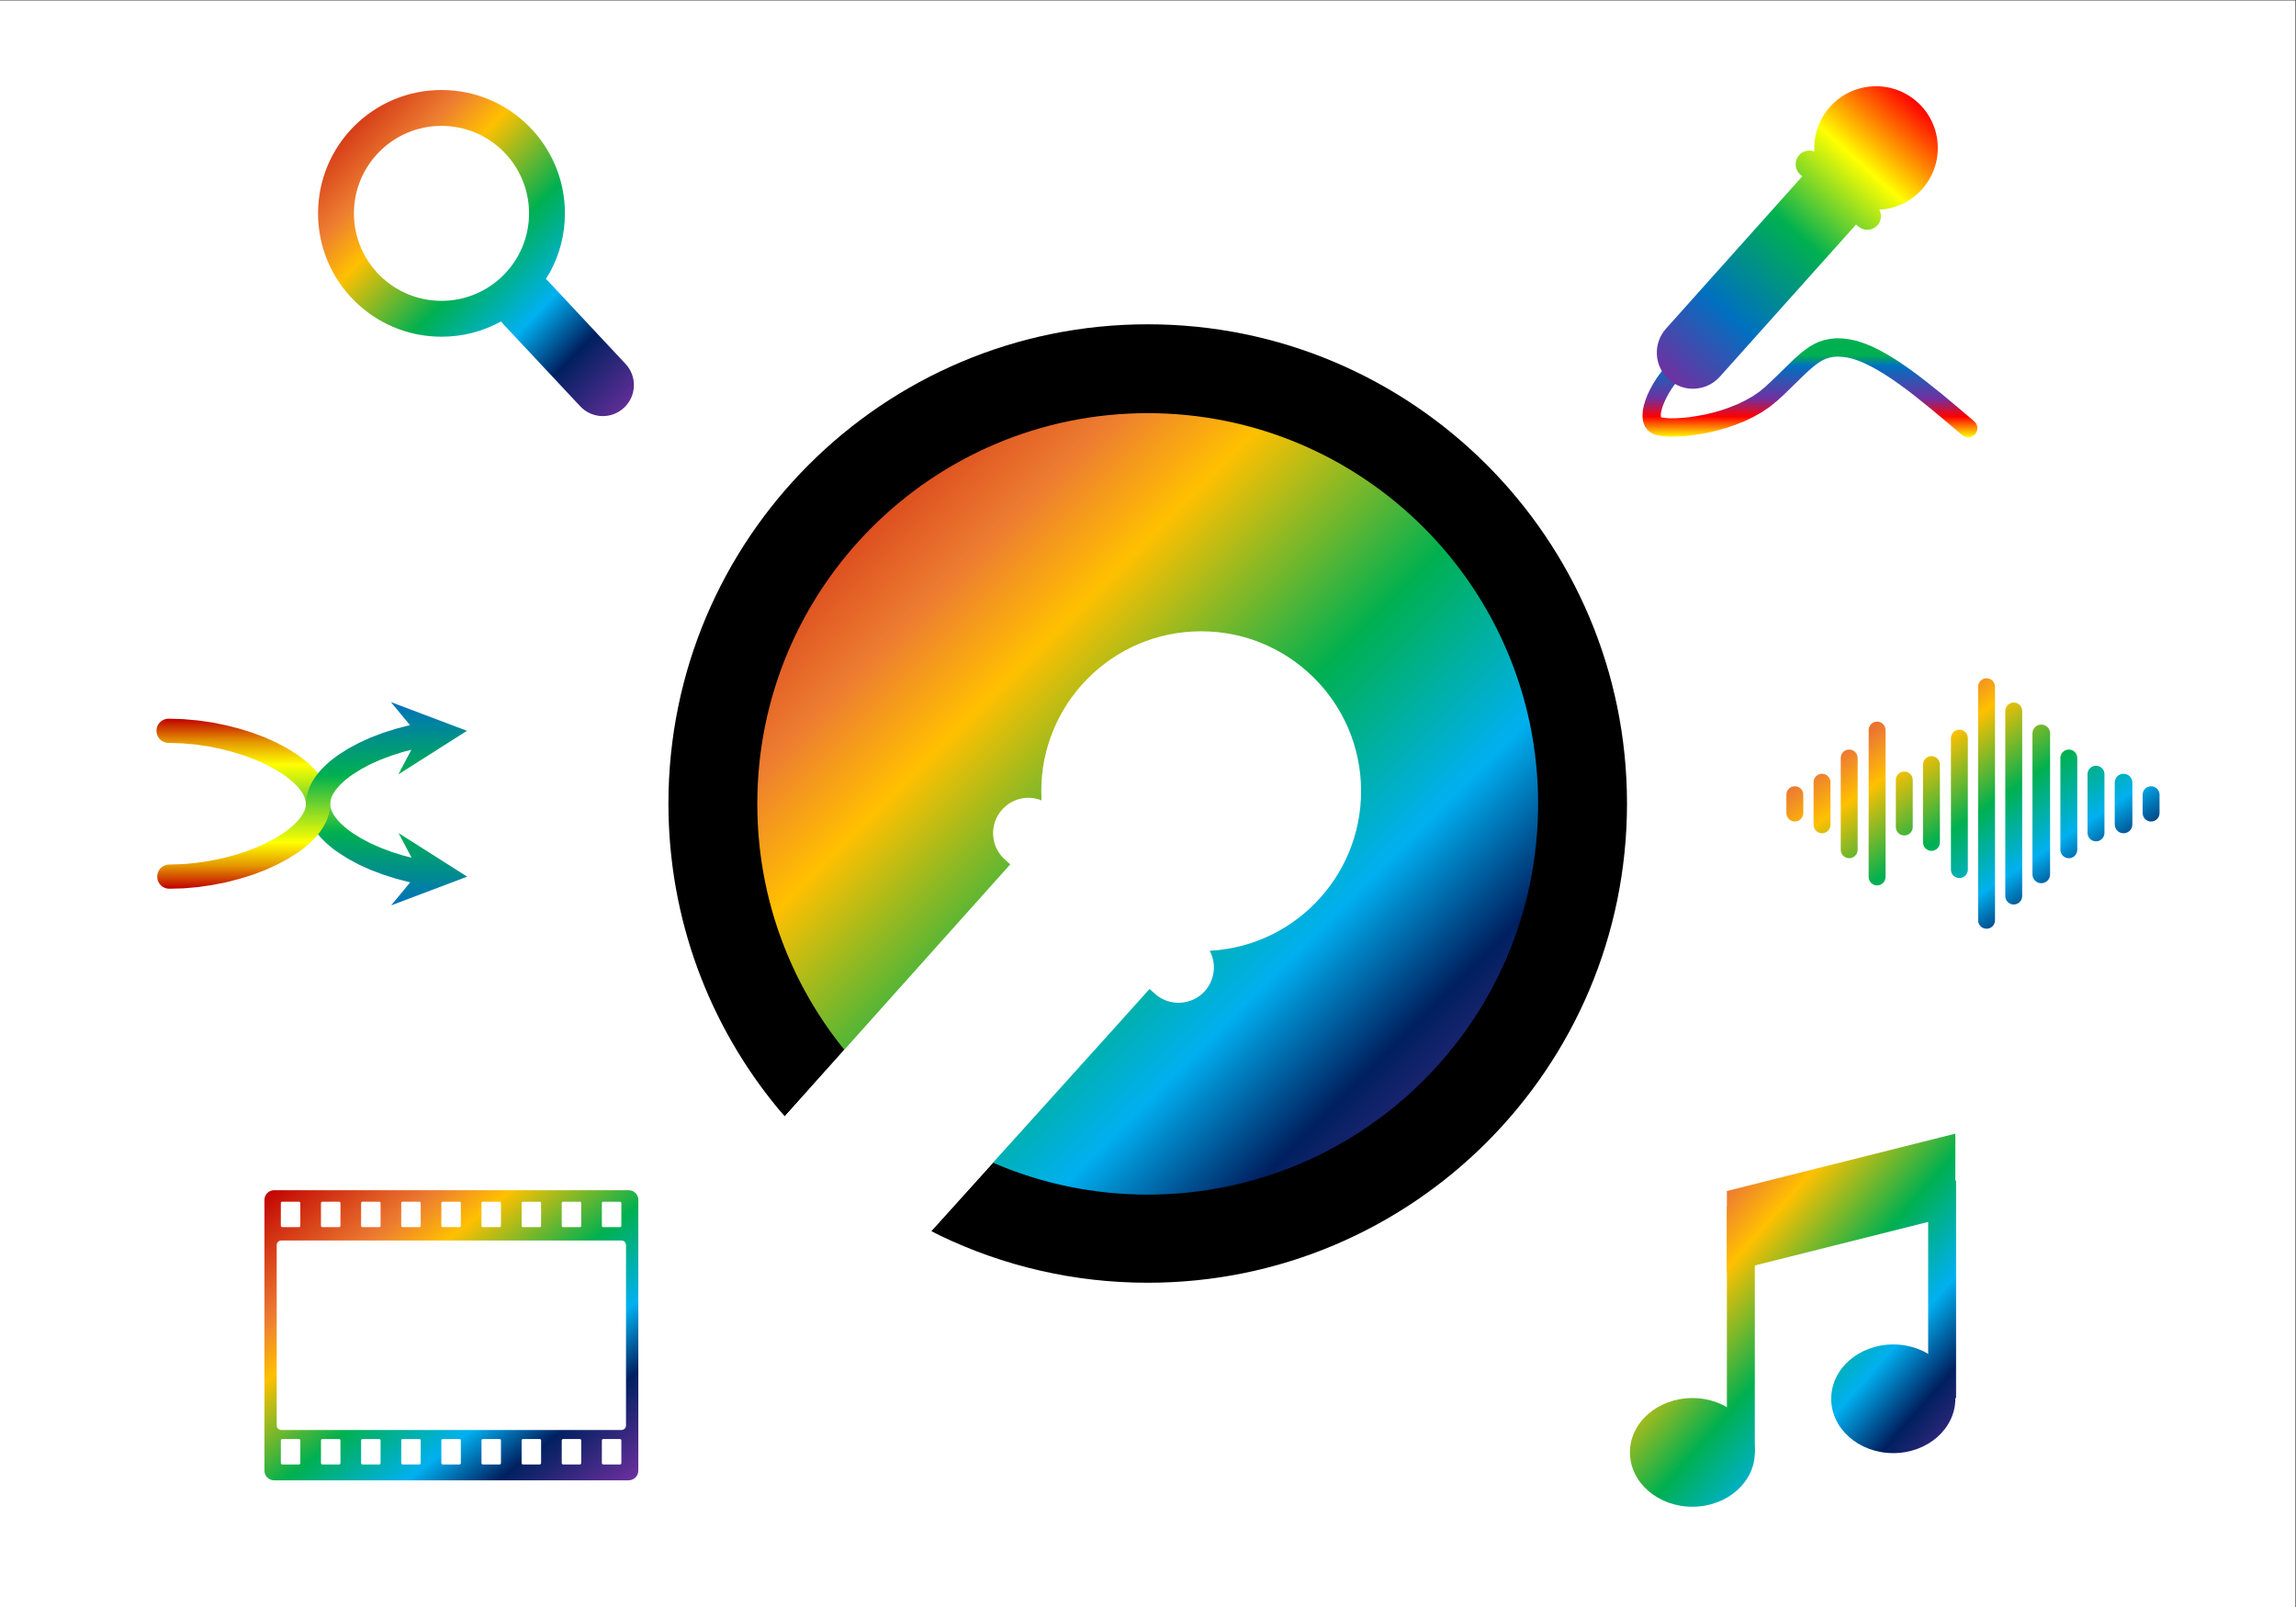 <?xml version="1.0" encoding="UTF-8" standalone="no"?>
<svg
   xmlns:dc="http://purl.org/dc/elements/1.1/"
   xmlns:cc="http://creativecommons.org/ns#"
   xmlns:rdf="http://www.w3.org/1999/02/22-rdf-syntax-ns#"
   xmlns:svg="http://www.w3.org/2000/svg"
   xmlns="http://www.w3.org/2000/svg"
   viewBox="0 0 500 350.08"
   height="350.08"
   width="500"
   xml:space="preserve"
   id="svg2"
   version="1.1"><rect x="0" y="0" width="500" height="350.08" fill="#333333" stroke="none"/><defs
     id="defs6"><clipPath
       id="clipPath18"
       clipPathUnits="userSpaceOnUse"><path
         style="clip-rule:evenodd"
         id="path16"
         d="M 0,6.1035e-5 H 375 V 262.56 H 0 Z" /></clipPath><linearGradient
       id="linearGradient52"
       spreadMethod="pad"
       gradientUnits="userSpaceOnUse"
       y2="67.5"
       x2="251.34"
       y1="322.62"
       x1="-4.02"><stop
         id="stop26"
         offset="0"
         style="stop-opacity:1;stop-color:#7030a0" /><stop
         id="stop28"
         offset="0.094"
         style="stop-opacity:1;stop-color:#002060" /><stop
         id="stop30"
         offset="0.155"
         style="stop-opacity:1;stop-color:#00b0f0" /><stop
         id="stop32"
         offset="0.237"
         style="stop-opacity:1;stop-color:#00b050" /><stop
         id="stop34"
         offset="0.335"
         style="stop-opacity:1;stop-color:#ffc000" /><stop
         id="stop36"
         offset="0.385"
         style="stop-opacity:1;stop-color:#ed7d31" /><stop
         id="stop38"
         offset="0.5"
         style="stop-opacity:1;stop-color:#c00000" /><stop
         id="stop40"
         offset="0.615"
         style="stop-opacity:1;stop-color:#ed7d31" /><stop
         id="stop42"
         offset="0.665"
         style="stop-opacity:1;stop-color:#ffc000" /><stop
         id="stop44"
         offset="0.763"
         style="stop-opacity:1;stop-color:#00b050" /><stop
         id="stop46"
         offset="0.845"
         style="stop-opacity:1;stop-color:#00b0f0" /><stop
         id="stop48"
         offset="0.906"
         style="stop-opacity:1;stop-color:#002060" /><stop
         id="stop50"
         offset="1"
         style="stop-opacity:1;stop-color:#7030a0" /></linearGradient><linearGradient
       id="linearGradient82"
       spreadMethod="pad"
       gradientUnits="userSpaceOnUse"
       y2="174.96"
       x2="295.68"
       y1="207.36"
       x1="295.68"><stop
         id="stop60"
         offset="0"
         style="stop-opacity:1;stop-color:#00b050" /><stop
         id="stop62"
         offset="0.085"
         style="stop-opacity:1;stop-color:#00b050" /><stop
         id="stop64"
         offset="0.14"
         style="stop-opacity:1;stop-color:#0070c0" /><stop
         id="stop66"
         offset="0.305"
         style="stop-opacity:1;stop-color:#7030a0" /><stop
         id="stop68"
         offset="0.395"
         style="stop-opacity:1;stop-color:#ff0000" /><stop
         id="stop70"
         offset="0.5"
         style="stop-opacity:1;stop-color:#ffff00" /><stop
         id="stop72"
         offset="0.605"
         style="stop-opacity:1;stop-color:#ff0000" /><stop
         id="stop74"
         offset="0.695"
         style="stop-opacity:1;stop-color:#7030a0" /><stop
         id="stop76"
         offset="0.86"
         style="stop-opacity:1;stop-color:#0070c0" /><stop
         id="stop78"
         offset="0.915"
         style="stop-opacity:1;stop-color:#00b050" /><stop
         id="stop80"
         offset="1"
         style="stop-opacity:1;stop-color:#00b050" /></linearGradient><clipPath
       id="clipPath92"
       clipPathUnits="userSpaceOnUse"><path
         style="clip-rule:evenodd"
         id="path90"
         d="M -6.21e-6,262.56 H 375 V 0 L 1.0663e-5,3.0518e-5" /></clipPath><linearGradient
       id="linearGradient120"
       spreadMethod="pad"
       gradientUnits="userSpaceOnUse"
       y2="155.26"
       x2="232.06"
       y1="291.31"
       x1="353.79"><stop
         id="stop94"
         offset="0"
         style="stop-opacity:1;stop-color:#7030a0" /><stop
         id="stop96"
         offset="0.08"
         style="stop-opacity:1;stop-color:#0070c0" /><stop
         id="stop98"
         offset="0.173"
         style="stop-opacity:1;stop-color:#00b050" /><stop
         id="stop100"
         offset="0.259"
         style="stop-opacity:1;stop-color:#ffff00" /><stop
         id="stop102"
         offset="0.333"
         style="stop-opacity:1;stop-color:#ff0000" /><stop
         id="stop104"
         offset="0.408"
         style="stop-opacity:1;stop-color:#ffff00" /><stop
         id="stop106"
         offset="0.493"
         style="stop-opacity:1;stop-color:#00b050" /><stop
         id="stop108"
         offset="0.587"
         style="stop-opacity:1;stop-color:#0070c0" /><stop
         id="stop110"
         offset="0.667"
         style="stop-opacity:1;stop-color:#7030a0" /><stop
         id="stop112"
         offset="0.747"
         style="stop-opacity:1;stop-color:#0070c0" /><stop
         id="stop114"
         offset="0.84"
         style="stop-opacity:1;stop-color:#00b050" /><stop
         id="stop116"
         offset="0.925"
         style="stop-opacity:1;stop-color:#ffff00" /><stop
         id="stop118"
         offset="1"
         style="stop-opacity:1;stop-color:#ff0000" /></linearGradient><linearGradient
       id="linearGradient140"
       spreadMethod="pad"
       gradientUnits="userSpaceOnUse"
       y2="20.52"
       x2="323.13"
       y1="73.32"
       x1="262.71"><stop
         id="stop126"
         offset="0"
         style="stop-opacity:1;stop-color:#c00000" /><stop
         id="stop128"
         offset="0.23"
         style="stop-opacity:1;stop-color:#ed7d31" /><stop
         id="stop130"
         offset="0.33"
         style="stop-opacity:1;stop-color:#ffc000" /><stop
         id="stop132"
         offset="0.525"
         style="stop-opacity:1;stop-color:#00b050" /><stop
         id="stop134"
         offset="0.69"
         style="stop-opacity:1;stop-color:#00b0f0" /><stop
         id="stop136"
         offset="0.812"
         style="stop-opacity:1;stop-color:#002060" /><stop
         id="stop138"
         offset="1"
         style="stop-opacity:1;stop-color:#7030a0" /></linearGradient><linearGradient
       id="linearGradient160"
       spreadMethod="pad"
       gradientUnits="userSpaceOnUse"
       y2="20.52"
       x2="323.13"
       y1="73.32"
       x1="262.71"><stop
         id="stop146"
         offset="0"
         style="stop-opacity:1;stop-color:#c00000" /><stop
         id="stop148"
         offset="0.23"
         style="stop-opacity:1;stop-color:#ed7d31" /><stop
         id="stop150"
         offset="0.33"
         style="stop-opacity:1;stop-color:#ffc000" /><stop
         id="stop152"
         offset="0.525"
         style="stop-opacity:1;stop-color:#00b050" /><stop
         id="stop154"
         offset="0.69"
         style="stop-opacity:1;stop-color:#00b0f0" /><stop
         id="stop156"
         offset="0.812"
         style="stop-opacity:1;stop-color:#002060" /><stop
         id="stop158"
         offset="1"
         style="stop-opacity:1;stop-color:#7030a0" /></linearGradient><clipPath
       id="clipPath170"
       clipPathUnits="userSpaceOnUse"><path
         style="clip-rule:evenodd"
         id="path168"
         d="M -1.3494e-5,262.56 H 375 V 6.1035e-5 H -3.3179e-5" /></clipPath><linearGradient
       id="linearGradient186"
       spreadMethod="pad"
       gradientUnits="userSpaceOnUse"
       y2="20.52"
       x2="323.13"
       y1="73.32"
       x1="262.71"><stop
         id="stop172"
         offset="0"
         style="stop-opacity:1;stop-color:#c00000" /><stop
         id="stop174"
         offset="0.23"
         style="stop-opacity:1;stop-color:#ed7d31" /><stop
         id="stop176"
         offset="0.33"
         style="stop-opacity:1;stop-color:#ffc000" /><stop
         id="stop178"
         offset="0.525"
         style="stop-opacity:1;stop-color:#00b050" /><stop
         id="stop180"
         offset="0.69"
         style="stop-opacity:1;stop-color:#00b0f0" /><stop
         id="stop182"
         offset="0.812"
         style="stop-opacity:1;stop-color:#002060" /><stop
         id="stop184"
         offset="1"
         style="stop-opacity:1;stop-color:#7030a0" /></linearGradient><linearGradient
       id="linearGradient206"
       spreadMethod="pad"
       gradientUnits="userSpaceOnUse"
       y2="20.52"
       x2="323.13"
       y1="73.32"
       x1="262.71"><stop
         id="stop192"
         offset="0"
         style="stop-opacity:1;stop-color:#c00000" /><stop
         id="stop194"
         offset="0.23"
         style="stop-opacity:1;stop-color:#ed7d31" /><stop
         id="stop196"
         offset="0.33"
         style="stop-opacity:1;stop-color:#ffc000" /><stop
         id="stop198"
         offset="0.525"
         style="stop-opacity:1;stop-color:#00b050" /><stop
         id="stop200"
         offset="0.69"
         style="stop-opacity:1;stop-color:#00b0f0" /><stop
         id="stop202"
         offset="0.812"
         style="stop-opacity:1;stop-color:#002060" /><stop
         id="stop204"
         offset="1"
         style="stop-opacity:1;stop-color:#7030a0" /></linearGradient><linearGradient
       id="linearGradient226"
       spreadMethod="pad"
       gradientUnits="userSpaceOnUse"
       y2="20.52"
       x2="323.13"
       y1="73.32"
       x1="262.71"><stop
         id="stop212"
         offset="0"
         style="stop-opacity:1;stop-color:#c00000" /><stop
         id="stop214"
         offset="0.23"
         style="stop-opacity:1;stop-color:#ed7d31" /><stop
         id="stop216"
         offset="0.33"
         style="stop-opacity:1;stop-color:#ffc000" /><stop
         id="stop218"
         offset="0.525"
         style="stop-opacity:1;stop-color:#00b050" /><stop
         id="stop220"
         offset="0.69"
         style="stop-opacity:1;stop-color:#00b0f0" /><stop
         id="stop222"
         offset="0.812"
         style="stop-opacity:1;stop-color:#002060" /><stop
         id="stop224"
         offset="1"
         style="stop-opacity:1;stop-color:#7030a0" /></linearGradient><linearGradient
       id="linearGradient258"
       spreadMethod="pad"
       gradientUnits="userSpaceOnUse"
       y2="14.876"
       x2="96.698"
       y1="133.21"
       x1="4.866"><stop
         id="stop232"
         offset="0"
         style="stop-opacity:1;stop-color:#7030a0" /><stop
         id="stop234"
         offset="0.094"
         style="stop-opacity:1;stop-color:#002060" /><stop
         id="stop236"
         offset="0.155"
         style="stop-opacity:1;stop-color:#00b0f0" /><stop
         id="stop238"
         offset="0.237"
         style="stop-opacity:1;stop-color:#00b050" /><stop
         id="stop240"
         offset="0.335"
         style="stop-opacity:1;stop-color:#ffc000" /><stop
         id="stop242"
         offset="0.385"
         style="stop-opacity:1;stop-color:#ed7d31" /><stop
         id="stop244"
         offset="0.5"
         style="stop-opacity:1;stop-color:#c00000" /><stop
         id="stop246"
         offset="0.615"
         style="stop-opacity:1;stop-color:#ed7d31" /><stop
         id="stop248"
         offset="0.665"
         style="stop-opacity:1;stop-color:#ffc000" /><stop
         id="stop250"
         offset="0.763"
         style="stop-opacity:1;stop-color:#00b050" /><stop
         id="stop252"
         offset="0.845"
         style="stop-opacity:1;stop-color:#00b0f0" /><stop
         id="stop254"
         offset="0.906"
         style="stop-opacity:1;stop-color:#002060" /><stop
         id="stop256"
         offset="1"
         style="stop-opacity:1;stop-color:#7030a0" /></linearGradient><linearGradient
       id="linearGradient302"
       spreadMethod="pad"
       gradientUnits="userSpaceOnUse"
       y2="143.92"
       x2="157.64"
       y1="298.64"
       x1="-2.119"><stop
         id="stop264"
         offset="0"
         style="stop-opacity:1;stop-color:#7030a0" /><stop
         id="stop266"
         offset="0.063"
         style="stop-opacity:1;stop-color:#002060" /><stop
         id="stop268"
         offset="0.103"
         style="stop-opacity:1;stop-color:#00b0f0" /><stop
         id="stop270"
         offset="0.158"
         style="stop-opacity:1;stop-color:#00b050" /><stop
         id="stop272"
         offset="0.223"
         style="stop-opacity:1;stop-color:#ffc000" /><stop
         id="stop274"
         offset="0.257"
         style="stop-opacity:1;stop-color:#ed7d31" /><stop
         id="stop276"
         offset="0.333"
         style="stop-opacity:1;stop-color:#c00000" /><stop
         id="stop278"
         offset="0.41"
         style="stop-opacity:1;stop-color:#ed7d31" /><stop
         id="stop280"
         offset="0.443"
         style="stop-opacity:1;stop-color:#ffc000" /><stop
         id="stop282"
         offset="0.508"
         style="stop-opacity:1;stop-color:#00b050" /><stop
         id="stop284"
         offset="0.563"
         style="stop-opacity:1;stop-color:#00b0f0" /><stop
         id="stop286"
         offset="0.604"
         style="stop-opacity:1;stop-color:#002060" /><stop
         id="stop288"
         offset="0.667"
         style="stop-opacity:1;stop-color:#7030a0" /><stop
         id="stop290"
         offset="0.729"
         style="stop-opacity:1;stop-color:#002060" /><stop
         id="stop292"
         offset="0.77"
         style="stop-opacity:1;stop-color:#00b0f0" /><stop
         id="stop294"
         offset="0.825"
         style="stop-opacity:1;stop-color:#00b050" /><stop
         id="stop296"
         offset="0.89"
         style="stop-opacity:1;stop-color:#ffc000" /><stop
         id="stop298"
         offset="0.923"
         style="stop-opacity:1;stop-color:#ed7d31" /><stop
         id="stop300"
         offset="1"
         style="stop-opacity:1;stop-color:#c00000" /></linearGradient><linearGradient
       id="linearGradient322"
       spreadMethod="pad"
       gradientUnits="userSpaceOnUse"
       y2="103.13"
       x2="341.26"
       y1="159.55"
       x1="303.38"><stop
         id="stop308"
         offset="0"
         style="stop-opacity:1;stop-color:#c00000" /><stop
         id="stop310"
         offset="0.23"
         style="stop-opacity:1;stop-color:#ed7d31" /><stop
         id="stop312"
         offset="0.33"
         style="stop-opacity:1;stop-color:#ffc000" /><stop
         id="stop314"
         offset="0.525"
         style="stop-opacity:1;stop-color:#00b050" /><stop
         id="stop316"
         offset="0.69"
         style="stop-opacity:1;stop-color:#00b0f0" /><stop
         id="stop318"
         offset="0.812"
         style="stop-opacity:1;stop-color:#002060" /><stop
         id="stop320"
         offset="1"
         style="stop-opacity:1;stop-color:#7030a0" /></linearGradient><linearGradient
       id="linearGradient342"
       spreadMethod="pad"
       gradientUnits="userSpaceOnUse"
       y2="103.13"
       x2="341.26"
       y1="159.55"
       x1="303.38"><stop
         id="stop328"
         offset="0"
         style="stop-opacity:1;stop-color:#c00000" /><stop
         id="stop330"
         offset="0.23"
         style="stop-opacity:1;stop-color:#ed7d31" /><stop
         id="stop332"
         offset="0.33"
         style="stop-opacity:1;stop-color:#ffc000" /><stop
         id="stop334"
         offset="0.525"
         style="stop-opacity:1;stop-color:#00b050" /><stop
         id="stop336"
         offset="0.69"
         style="stop-opacity:1;stop-color:#00b0f0" /><stop
         id="stop338"
         offset="0.812"
         style="stop-opacity:1;stop-color:#002060" /><stop
         id="stop340"
         offset="1"
         style="stop-opacity:1;stop-color:#7030a0" /></linearGradient><linearGradient
       id="linearGradient362"
       spreadMethod="pad"
       gradientUnits="userSpaceOnUse"
       y2="103.13"
       x2="341.26"
       y1="159.55"
       x1="303.38"><stop
         id="stop348"
         offset="0"
         style="stop-opacity:1;stop-color:#c00000" /><stop
         id="stop350"
         offset="0.23"
         style="stop-opacity:1;stop-color:#ed7d31" /><stop
         id="stop352"
         offset="0.33"
         style="stop-opacity:1;stop-color:#ffc000" /><stop
         id="stop354"
         offset="0.525"
         style="stop-opacity:1;stop-color:#00b050" /><stop
         id="stop356"
         offset="0.69"
         style="stop-opacity:1;stop-color:#00b0f0" /><stop
         id="stop358"
         offset="0.812"
         style="stop-opacity:1;stop-color:#002060" /><stop
         id="stop360"
         offset="1"
         style="stop-opacity:1;stop-color:#7030a0" /></linearGradient><linearGradient
       id="linearGradient382"
       spreadMethod="pad"
       gradientUnits="userSpaceOnUse"
       y2="103.13"
       x2="341.26"
       y1="159.55"
       x1="303.38"><stop
         id="stop368"
         offset="0"
         style="stop-opacity:1;stop-color:#c00000" /><stop
         id="stop370"
         offset="0.23"
         style="stop-opacity:1;stop-color:#ed7d31" /><stop
         id="stop372"
         offset="0.33"
         style="stop-opacity:1;stop-color:#ffc000" /><stop
         id="stop374"
         offset="0.525"
         style="stop-opacity:1;stop-color:#00b050" /><stop
         id="stop376"
         offset="0.69"
         style="stop-opacity:1;stop-color:#00b0f0" /><stop
         id="stop378"
         offset="0.812"
         style="stop-opacity:1;stop-color:#002060" /><stop
         id="stop380"
         offset="1"
         style="stop-opacity:1;stop-color:#7030a0" /></linearGradient><linearGradient
       id="linearGradient402"
       spreadMethod="pad"
       gradientUnits="userSpaceOnUse"
       y2="103.13"
       x2="341.26"
       y1="159.55"
       x1="303.38"><stop
         id="stop388"
         offset="0"
         style="stop-opacity:1;stop-color:#c00000" /><stop
         id="stop390"
         offset="0.23"
         style="stop-opacity:1;stop-color:#ed7d31" /><stop
         id="stop392"
         offset="0.33"
         style="stop-opacity:1;stop-color:#ffc000" /><stop
         id="stop394"
         offset="0.525"
         style="stop-opacity:1;stop-color:#00b050" /><stop
         id="stop396"
         offset="0.69"
         style="stop-opacity:1;stop-color:#00b0f0" /><stop
         id="stop398"
         offset="0.812"
         style="stop-opacity:1;stop-color:#002060" /><stop
         id="stop400"
         offset="1"
         style="stop-opacity:1;stop-color:#7030a0" /></linearGradient><linearGradient
       id="linearGradient422"
       spreadMethod="pad"
       gradientUnits="userSpaceOnUse"
       y2="103.13"
       x2="341.26"
       y1="159.55"
       x1="303.38"><stop
         id="stop408"
         offset="0"
         style="stop-opacity:1;stop-color:#c00000" /><stop
         id="stop410"
         offset="0.23"
         style="stop-opacity:1;stop-color:#ed7d31" /><stop
         id="stop412"
         offset="0.33"
         style="stop-opacity:1;stop-color:#ffc000" /><stop
         id="stop414"
         offset="0.525"
         style="stop-opacity:1;stop-color:#00b050" /><stop
         id="stop416"
         offset="0.69"
         style="stop-opacity:1;stop-color:#00b0f0" /><stop
         id="stop418"
         offset="0.812"
         style="stop-opacity:1;stop-color:#002060" /><stop
         id="stop420"
         offset="1"
         style="stop-opacity:1;stop-color:#7030a0" /></linearGradient><linearGradient
       id="linearGradient442"
       spreadMethod="pad"
       gradientUnits="userSpaceOnUse"
       y2="103.13"
       x2="341.26"
       y1="159.55"
       x1="303.38"><stop
         id="stop428"
         offset="0"
         style="stop-opacity:1;stop-color:#c00000" /><stop
         id="stop430"
         offset="0.23"
         style="stop-opacity:1;stop-color:#ed7d31" /><stop
         id="stop432"
         offset="0.33"
         style="stop-opacity:1;stop-color:#ffc000" /><stop
         id="stop434"
         offset="0.525"
         style="stop-opacity:1;stop-color:#00b050" /><stop
         id="stop436"
         offset="0.69"
         style="stop-opacity:1;stop-color:#00b0f0" /><stop
         id="stop438"
         offset="0.812"
         style="stop-opacity:1;stop-color:#002060" /><stop
         id="stop440"
         offset="1"
         style="stop-opacity:1;stop-color:#7030a0" /></linearGradient><linearGradient
       id="linearGradient462"
       spreadMethod="pad"
       gradientUnits="userSpaceOnUse"
       y2="103.13"
       x2="341.26"
       y1="159.55"
       x1="303.38"><stop
         id="stop448"
         offset="0"
         style="stop-opacity:1;stop-color:#c00000" /><stop
         id="stop450"
         offset="0.23"
         style="stop-opacity:1;stop-color:#ed7d31" /><stop
         id="stop452"
         offset="0.33"
         style="stop-opacity:1;stop-color:#ffc000" /><stop
         id="stop454"
         offset="0.525"
         style="stop-opacity:1;stop-color:#00b050" /><stop
         id="stop456"
         offset="0.69"
         style="stop-opacity:1;stop-color:#00b0f0" /><stop
         id="stop458"
         offset="0.812"
         style="stop-opacity:1;stop-color:#002060" /><stop
         id="stop460"
         offset="1"
         style="stop-opacity:1;stop-color:#7030a0" /></linearGradient><linearGradient
       id="linearGradient482"
       spreadMethod="pad"
       gradientUnits="userSpaceOnUse"
       y2="103.13"
       x2="341.26"
       y1="159.55"
       x1="303.38"><stop
         id="stop468"
         offset="0"
         style="stop-opacity:1;stop-color:#c00000" /><stop
         id="stop470"
         offset="0.23"
         style="stop-opacity:1;stop-color:#ed7d31" /><stop
         id="stop472"
         offset="0.33"
         style="stop-opacity:1;stop-color:#ffc000" /><stop
         id="stop474"
         offset="0.525"
         style="stop-opacity:1;stop-color:#00b050" /><stop
         id="stop476"
         offset="0.69"
         style="stop-opacity:1;stop-color:#00b0f0" /><stop
         id="stop478"
         offset="0.812"
         style="stop-opacity:1;stop-color:#002060" /><stop
         id="stop480"
         offset="1"
         style="stop-opacity:1;stop-color:#7030a0" /></linearGradient><linearGradient
       id="linearGradient502"
       spreadMethod="pad"
       gradientUnits="userSpaceOnUse"
       y2="103.13"
       x2="341.26"
       y1="159.55"
       x1="303.38"><stop
         id="stop488"
         offset="0"
         style="stop-opacity:1;stop-color:#c00000" /><stop
         id="stop490"
         offset="0.23"
         style="stop-opacity:1;stop-color:#ed7d31" /><stop
         id="stop492"
         offset="0.33"
         style="stop-opacity:1;stop-color:#ffc000" /><stop
         id="stop494"
         offset="0.525"
         style="stop-opacity:1;stop-color:#00b050" /><stop
         id="stop496"
         offset="0.69"
         style="stop-opacity:1;stop-color:#00b0f0" /><stop
         id="stop498"
         offset="0.812"
         style="stop-opacity:1;stop-color:#002060" /><stop
         id="stop500"
         offset="1"
         style="stop-opacity:1;stop-color:#7030a0" /></linearGradient><linearGradient
       id="linearGradient522"
       spreadMethod="pad"
       gradientUnits="userSpaceOnUse"
       y2="103.13"
       x2="341.26"
       y1="159.55"
       x1="303.38"><stop
         id="stop508"
         offset="0"
         style="stop-opacity:1;stop-color:#c00000" /><stop
         id="stop510"
         offset="0.23"
         style="stop-opacity:1;stop-color:#ed7d31" /><stop
         id="stop512"
         offset="0.33"
         style="stop-opacity:1;stop-color:#ffc000" /><stop
         id="stop514"
         offset="0.525"
         style="stop-opacity:1;stop-color:#00b050" /><stop
         id="stop516"
         offset="0.69"
         style="stop-opacity:1;stop-color:#00b0f0" /><stop
         id="stop518"
         offset="0.812"
         style="stop-opacity:1;stop-color:#002060" /><stop
         id="stop520"
         offset="1"
         style="stop-opacity:1;stop-color:#7030a0" /></linearGradient><linearGradient
       id="linearGradient542"
       spreadMethod="pad"
       gradientUnits="userSpaceOnUse"
       y2="103.13"
       x2="341.26"
       y1="159.55"
       x1="303.38"><stop
         id="stop528"
         offset="0"
         style="stop-opacity:1;stop-color:#c00000" /><stop
         id="stop530"
         offset="0.23"
         style="stop-opacity:1;stop-color:#ed7d31" /><stop
         id="stop532"
         offset="0.33"
         style="stop-opacity:1;stop-color:#ffc000" /><stop
         id="stop534"
         offset="0.525"
         style="stop-opacity:1;stop-color:#00b050" /><stop
         id="stop536"
         offset="0.69"
         style="stop-opacity:1;stop-color:#00b0f0" /><stop
         id="stop538"
         offset="0.812"
         style="stop-opacity:1;stop-color:#002060" /><stop
         id="stop540"
         offset="1"
         style="stop-opacity:1;stop-color:#7030a0" /></linearGradient><linearGradient
       id="linearGradient562"
       spreadMethod="pad"
       gradientUnits="userSpaceOnUse"
       y2="103.13"
       x2="341.26"
       y1="159.55"
       x1="303.38"><stop
         id="stop548"
         offset="0"
         style="stop-opacity:1;stop-color:#c00000" /><stop
         id="stop550"
         offset="0.23"
         style="stop-opacity:1;stop-color:#ed7d31" /><stop
         id="stop552"
         offset="0.33"
         style="stop-opacity:1;stop-color:#ffc000" /><stop
         id="stop554"
         offset="0.525"
         style="stop-opacity:1;stop-color:#00b050" /><stop
         id="stop556"
         offset="0.69"
         style="stop-opacity:1;stop-color:#00b0f0" /><stop
         id="stop558"
         offset="0.812"
         style="stop-opacity:1;stop-color:#002060" /><stop
         id="stop560"
         offset="1"
         style="stop-opacity:1;stop-color:#7030a0" /></linearGradient><linearGradient
       id="linearGradient582"
       spreadMethod="pad"
       gradientUnits="userSpaceOnUse"
       y2="103.13"
       x2="341.26"
       y1="159.55"
       x1="303.38"><stop
         id="stop568"
         offset="0"
         style="stop-opacity:1;stop-color:#c00000" /><stop
         id="stop570"
         offset="0.23"
         style="stop-opacity:1;stop-color:#ed7d31" /><stop
         id="stop572"
         offset="0.33"
         style="stop-opacity:1;stop-color:#ffc000" /><stop
         id="stop574"
         offset="0.525"
         style="stop-opacity:1;stop-color:#00b050" /><stop
         id="stop576"
         offset="0.69"
         style="stop-opacity:1;stop-color:#00b0f0" /><stop
         id="stop578"
         offset="0.812"
         style="stop-opacity:1;stop-color:#002060" /><stop
         id="stop580"
         offset="1"
         style="stop-opacity:1;stop-color:#7030a0" /></linearGradient><linearGradient
       id="linearGradient610"
       spreadMethod="pad"
       gradientUnits="userSpaceOnUse"
       y2="107.44"
       x2="56.919"
       y1="182.96"
       x1="56.919"><stop
         id="stop588"
         offset="0"
         style="stop-opacity:1;stop-color:#7030a0" /><stop
         id="stop590"
         offset="0.095"
         style="stop-opacity:1;stop-color:#0070c0" /><stop
         id="stop592"
         offset="0.255"
         style="stop-opacity:1;stop-color:#00b050" /><stop
         id="stop594"
         offset="0.4"
         style="stop-opacity:1;stop-color:#ffff00" /><stop
         id="stop596"
         offset="0.45"
         style="stop-opacity:1;stop-color:#e59700" /><stop
         id="stop598"
         offset="0.5"
         style="stop-opacity:1;stop-color:#c00000" /><stop
         id="stop600"
         offset="0.55"
         style="stop-opacity:1;stop-color:#e59700" /><stop
         id="stop602"
         offset="0.6"
         style="stop-opacity:1;stop-color:#ffff00" /><stop
         id="stop604"
         offset="0.745"
         style="stop-opacity:1;stop-color:#00b050" /><stop
         id="stop606"
         offset="0.905"
         style="stop-opacity:1;stop-color:#0070c0" /><stop
         id="stop608"
         offset="1"
         style="stop-opacity:1;stop-color:#7030a0" /></linearGradient><linearGradient
       id="linearGradient638"
       spreadMethod="pad"
       gradientUnits="userSpaceOnUse"
       y2="155.17"
       x2="56.961"
       y1="79.657"
       x1="56.961"><stop
         id="stop616"
         offset="0"
         style="stop-opacity:1;stop-color:#7030a0" /><stop
         id="stop618"
         offset="0.095"
         style="stop-opacity:1;stop-color:#0070c0" /><stop
         id="stop620"
         offset="0.255"
         style="stop-opacity:1;stop-color:#00b050" /><stop
         id="stop622"
         offset="0.4"
         style="stop-opacity:1;stop-color:#ffff00" /><stop
         id="stop624"
         offset="0.45"
         style="stop-opacity:1;stop-color:#e59700" /><stop
         id="stop626"
         offset="0.5"
         style="stop-opacity:1;stop-color:#c00000" /><stop
         id="stop628"
         offset="0.55"
         style="stop-opacity:1;stop-color:#e59700" /><stop
         id="stop630"
         offset="0.6"
         style="stop-opacity:1;stop-color:#ffff00" /><stop
         id="stop632"
         offset="0.745"
         style="stop-opacity:1;stop-color:#00b050" /><stop
         id="stop634"
         offset="0.905"
         style="stop-opacity:1;stop-color:#0070c0" /><stop
         id="stop636"
         offset="1"
         style="stop-opacity:1;stop-color:#7030a0" /></linearGradient></defs><g
     transform="matrix(1.333,0,0,-1.333,0,350.08)"
     id="g10"><g
       id="g12"><g
         clip-path="url(#clipPath18)"
         id="g14"><path
           id="path20"
           style="fill:#ffffff;fill-opacity:1;fill-rule:evenodd;stroke:none"
           d="M 0,3.0518e-5 H 375 V 262.56 H 0 Z" /></g></g><path
       id="path22"
       style="fill:#000000;fill-opacity:1;fill-rule:evenodd;stroke:none"
       d="m 187.5,209.64 c 43.24,0 78.3,-35.06 78.3,-78.3 0,-43.244 -35.06,-78.3 -78.3,-78.3 -12.16,0 -23.68,2.773 -33.95,7.721 l -1.4,0.719 1.4,1.554 c 11.92,13.216 26.98,29.877 34.3,38.056 l 0.89,-0.79 c 2.38,-2.126 6.03,-1.923 8.16,0.46 1.59,1.78 1.88,4.28 0.92,6.32 l -0.16,0.25 h 0.08 c 14.41,0.8 25.44,13.13 24.64,27.54 -0.4,7.2 -3.68,13.56 -8.67,18.02 -4.36,3.9 -10.02,6.35 -16.19,6.63 -0.89,0.04 -1.78,0.04 -2.68,-0.01 -14.41,-0.8 -25.44,-13.13 -24.64,-27.54 l 0.01,-0.08 -0.27,0.13 c -2.13,0.73 -4.58,0.17 -6.18,-1.62 -2.13,-2.38 -1.92,-6.03 0.45,-8.16 l 0.89,-0.79 -36.89,-41.224 -1.13,1.308 c -11.17,13.535 -17.88,30.886 -17.88,49.806 0,43.24 35.06,78.3 78.3,78.3 z" /><g
       id="g24"><path
         id="path54"
         style="fill:url(#linearGradient52);fill-opacity:1;fill-rule:evenodd;stroke:none"
         d="m 123.72,131.28 c 0,35.26 28.56,63.84 63.78,63.84 35.22,0 63.78,-28.58 63.78,-63.84 0,-35.258 -28.56,-63.84 -63.78,-63.84 -35.22,0 -63.78,28.582 -63.78,63.84 z" /></g><path
       id="path56"
       style="fill:#ffffff;fill-opacity:1;fill-rule:evenodd;stroke:none"
       d="m 197.46,159.45 c 6.17,-0.28 11.83,-2.72 16.19,-6.62 4.99,-4.46 8.27,-10.82 8.67,-18.02 0.8,-14.4 -10.23,-26.73 -24.64,-27.53 h -0.07 l 0.15,-0.26 c 0.96,-2.03 0.67,-4.53 -0.92,-6.32 -2.13,-2.372 -5.78,-2.575 -8.16,-0.45 l -0.88,0.79 C 180.48,92.864 165.41,76.207 153.5,62.995 l -1.4,-1.555 -1.98,1.01 c -7.76,4.218 -14.73,9.711 -20.63,16.198 l -1.33,1.533 36.88,41.219 -0.88,0.79 c -2.38,2.12 -2.58,5.78 -0.45,8.15 1.59,1.79 4.04,2.35 6.17,1.62 l 0.27,-0.13 v 0.08 c -0.8,14.4 10.23,26.73 24.63,27.53 0.91,0.05 1.8,0.05 2.68,0.01 z" /><g
       id="g58"><path
         id="path84"
         style="fill:url(#linearGradient82);fill-opacity:1;fill-rule:nonzero;stroke:none"
         d="m 276.46,202.82 -0.84,-0.72 -0.7,-0.7 -0.66,-0.74 -0.6,-0.76 -0.56,-0.78 -0.48,-0.78 -0.41,-0.75 -0.34,-0.74 -0.27,-0.69 -0.18,-0.62 -0.09,-0.53 v -0.42 l -0.01,0.24 0.06,-0.54 -0.08,0.35 0.16,-0.45 -0.23,0.41 0.27,-0.35 -0.37,0.34 0.38,-0.24 -0.32,0.16 0.24,-0.09 0.14,-0.02 0.59,-0.08 0.73,-0.04 0.9,0.01 1.05,0.06 1.15,0.11 1.22,0.19 1.3,0.24 1.33,0.32 1.36,0.38 1.32,0.46 1.33,0.53 1.26,0.61 1.21,0.68 1.11,0.76 1.01,0.84 0.94,0.88 0.91,0.87 0.84,0.83 0.81,0.78 0.74,0.73 0.74,0.69 0.72,0.63 0.72,0.57 0.74,0.52 0.8,0.46 0.81,0.37 0.9,0.29 0.93,0.18 0.99,0.09 1.06,-0.04 1.09,-0.14 1.17,-0.25 1.2,-0.4 1.2,-0.48 1.21,-0.59 1.24,-0.68 1.24,-0.75 1.26,-0.82 1.27,-0.89 1.29,-0.94 1.3,-1 2.62,-2.09 2.66,-2.22 2.67,-2.27 c 0.63,-0.53 0.71,-1.48 0.17,-2.11 -0.53,-0.63 -1.48,-0.71 -2.11,-0.17 l -2.64,2.24 -2.62,2.18 -2.57,2.06 -1.25,0.96 -1.23,0.9 -1.2,0.84 -1.17,0.76 -1.15,0.7 -1.09,0.6 -1.05,0.51 -0.99,0.42 -0.93,0.31 -0.89,0.21 -0.83,0.11 -0.72,0.04 -0.65,-0.03 -0.59,-0.11 -0.56,-0.16 -0.57,-0.24 -0.55,-0.31 -0.59,-0.41 -0.62,-0.49 -0.64,-0.55 -0.69,-0.65 -0.75,-0.73 -0.79,-0.77 -0.87,-0.85 -0.95,-0.92 -1.08,-0.99 -1.23,-1 -1.32,-0.89 -1.39,-0.78 -1.44,-0.69 -1.46,-0.58 -1.49,-0.51 -1.48,-0.41 -1.46,-0.35 -1.41,-0.26 -1.38,-0.21 -1.28,-0.12 -1.19,-0.06 -1.1,-0.01 -1,0.07 -0.82,0.13 -0.44,0.11 -0.24,0.08 c -0.11,0.04 -0.22,0.09 -0.32,0.15 l -0.38,0.24 c -0.14,0.1 -0.26,0.21 -0.37,0.34 l -0.27,0.35 c -0.1,0.12 -0.17,0.26 -0.23,0.41 l -0.16,0.45 c -0.04,0.11 -0.07,0.23 -0.08,0.35 l -0.06,0.54 c -0.01,0.08 -0.01,0.16 -0.01,0.23 l 0.05,0.83 0.17,0.83 0.26,0.86 0.34,0.88 0.43,0.9 0.5,0.91 0.58,0.92 0.65,0.9 0.72,0.9 0.78,0.87 0.85,0.84 0.83,0.72 c 0.63,0.54 1.58,0.47 2.12,-0.15 0.54,-0.63 0.47,-1.58 -0.15,-2.12 z" /></g><g
       id="g86"><g
         clip-path="url(#clipPath92)"
         id="g88"><path
           id="path122"
           style="fill:url(#linearGradient120);fill-opacity:1;fill-rule:evenodd;stroke:none"
           d="m 313.22,245.96 c -1.93,1.73 -4.51,2.71 -7.29,2.56 -5.57,-0.31 -9.83,-5.07 -9.52,-10.64 v -0.03 l -0.1,0.05 c -0.83,0.28 -1.77,0.07 -2.39,-0.62 -0.82,-0.92 -0.74,-2.33 0.17,-3.16 l 0.35,-0.3 -22.26,-24.88 c -2.18,-2.43 -1.97,-6.16 0.46,-8.33 v 0 c 2.43,-2.17 6.15,-1.96 8.33,0.47 l 22.26,24.87 0.34,-0.3 c 0.92,-0.82 2.33,-0.74 3.15,0.17 0.62,0.69 0.73,1.66 0.35,2.45 l -0.05,0.09 0.03,0.01 c 5.56,0.3 9.82,5.07 9.51,10.63 -0.15,2.78 -1.42,5.24 -3.34,6.96 z" /></g></g><g
       id="g124"><path
         id="path142"
         style="fill:url(#linearGradient140);fill-opacity:1;fill-rule:evenodd;stroke:none"
         d="m 266.28,25.32 c 0,4.904 4.57,8.88 10.2,8.88 5.63,0 10.2,-3.976 10.2,-8.88 0,-4.904 -4.57,-8.88 -10.2,-8.88 -5.63,0 -10.2,3.976 -10.2,8.88 z" /></g><g
       id="g144"><path
         id="path162"
         style="fill:url(#linearGradient160);fill-opacity:1;fill-rule:evenodd;stroke:none"
         d="m 299.16,34.08 c 0,4.904 4.54,8.88 10.14,8.88 5.6,0 10.14,-3.976 10.14,-8.88 0,-4.904 -4.54,-8.88 -10.14,-8.88 -5.6,0 -10.14,3.976 -10.14,8.88 z" /></g><g
       id="g164"><g
         clip-path="url(#clipPath170)"
         id="g166"><path
           id="path188"
           style="fill:url(#linearGradient186);fill-opacity:1;fill-rule:evenodd;stroke:none"
           d="M 319.44,77.4 V 64.091 L 282.12,54.72 v 13.309 z" /></g></g><g
       id="g190"><path
         id="path208"
         style="fill:url(#linearGradient206);fill-opacity:1;fill-rule:evenodd;stroke:none"
         d="m 315,34.2 h 4.56 V 69.72 H 315 Z" /></g><g
       id="g210"><path
         id="path228"
         style="fill:url(#linearGradient226);fill-opacity:1;fill-rule:evenodd;stroke:none"
         d="m 282.12,25.2 h 4.56 v 40.32 h -4.56 z" /></g><g
       id="g230"><path
         id="path260"
         style="fill:url(#linearGradient258);fill-opacity:1;fill-rule:evenodd;stroke:none"
         d="m 98.553,27.505 c -0.125,0 -0.227,-0.101 -0.227,-0.227 v -3.703 c 0,-0.126 0.102,-0.227 0.227,-0.227 h 2.727 c 0.13,0 0.23,0.101 0.23,0.227 v 3.703 c 0,0.126 -0.1,0.227 -0.23,0.227 z m -6.555,0 c -0.126,0 -0.228,-0.101 -0.228,-0.227 v -3.703 c 0,-0.126 0.102,-0.227 0.228,-0.227 h 2.728 c 0.126,0 0.227,0.101 0.227,0.227 v 3.703 c 0,0.126 -0.101,0.227 -0.227,0.227 z m -6.556,0 c -0.125,0 -0.227,-0.101 -0.227,-0.227 v -3.703 c 0,-0.126 0.102,-0.227 0.227,-0.227 h 2.728 c 0.126,0 0.228,0.101 0.228,0.227 v 3.703 c 0,0.126 -0.102,0.227 -0.228,0.227 z m -6.556,0 c -0.125,0 -0.227,-0.101 -0.227,-0.227 v -3.703 c 0,-0.126 0.102,-0.227 0.227,-0.227 h 2.729 c 0.125,0 0.227,0.101 0.227,0.227 v 3.703 c 0,0.126 -0.102,0.227 -0.227,0.227 z m -6.555,0 c -0.126,0 -0.228,-0.101 -0.228,-0.227 v -3.703 c 0,-0.126 0.102,-0.227 0.228,-0.227 h 2.728 c 0.126,0 0.228,0.101 0.228,0.227 v 3.703 c 0,0.126 -0.102,0.227 -0.228,0.227 z m -6.556,0 c -0.125,0 -0.227,-0.101 -0.227,-0.227 v -3.703 c 0,-0.126 0.102,-0.227 0.227,-0.227 h 2.729 c 0.125,0 0.227,0.101 0.227,0.227 v 3.703 c 0,0.126 -0.102,0.227 -0.227,0.227 z m -6.555,0 c -0.126,0 -0.228,-0.101 -0.228,-0.227 v -3.703 c 0,-0.126 0.102,-0.227 0.228,-0.227 h 2.728 c 0.125,0 0.227,0.101 0.227,0.227 v 3.703 c 0,0.126 -0.102,0.227 -0.227,0.227 z m -6.556,0 c -0.126,0 -0.227,-0.101 -0.227,-0.227 v -3.703 c 0,-0.126 0.101,-0.227 0.227,-0.227 h 2.728 c 0.126,0 0.228,0.101 0.228,0.227 v 3.703 c 0,0.126 -0.102,0.227 -0.228,0.227 z m -6.556,0 c -0.125,0 -0.227,-0.101 -0.227,-0.227 v -3.703 c 0,-0.126 0.102,-0.227 0.227,-0.227 h 2.729 c 0.125,0 0.227,0.101 0.227,0.227 v 3.703 c 0,0.126 -0.102,0.227 -0.227,0.227 z m -0.152,32.437 c -0.414,0 -0.75,-0.335 -0.75,-0.748 V 29.727 c 0,-0.414 0.336,-0.749 0.75,-0.749 h 55.564 c 0.42,0 0.75,0.335 0.75,0.749 v 29.467 c 0,0.413 -0.33,0.748 -0.75,0.748 z m 52.597,6.339 c -0.125,0 -0.227,-0.102 -0.227,-0.227 V 62.35 c 0,-0.125 0.102,-0.226 0.227,-0.226 h 2.727 c 0.13,0 0.23,0.101 0.23,0.226 v 3.704 c 0,0.125 -0.1,0.227 -0.23,0.227 z m -6.555,0 c -0.126,0 -0.228,-0.102 -0.228,-0.227 V 62.35 c 0,-0.125 0.102,-0.226 0.228,-0.226 h 2.728 c 0.126,0 0.227,0.101 0.227,0.226 v 3.704 c 0,0.125 -0.101,0.227 -0.227,0.227 z m -6.556,0 c -0.125,0 -0.227,-0.102 -0.227,-0.227 V 62.35 c 0,-0.125 0.102,-0.226 0.227,-0.226 h 2.728 c 0.126,0 0.228,0.101 0.228,0.226 v 3.704 c 0,0.125 -0.102,0.227 -0.228,0.227 z m -6.556,0 c -0.125,0 -0.227,-0.102 -0.227,-0.227 V 62.35 c 0,-0.125 0.102,-0.226 0.227,-0.226 h 2.729 c 0.125,0 0.227,0.101 0.227,0.226 v 3.704 c 0,0.125 -0.102,0.227 -0.227,0.227 z m -6.555,0 c -0.126,0 -0.228,-0.102 -0.228,-0.227 V 62.35 c 0,-0.125 0.102,-0.226 0.228,-0.226 h 2.728 c 0.126,0 0.228,0.101 0.228,0.226 v 3.704 c 0,0.125 -0.102,0.227 -0.228,0.227 z m -6.556,0 c -0.125,0 -0.227,-0.102 -0.227,-0.227 V 62.35 c 0,-0.125 0.102,-0.226 0.227,-0.226 h 2.729 c 0.125,0 0.227,0.101 0.227,0.226 v 3.704 c 0,0.125 -0.102,0.227 -0.227,0.227 z m -6.555,0 c -0.126,0 -0.228,-0.102 -0.228,-0.227 V 62.35 c 0,-0.125 0.102,-0.226 0.228,-0.226 h 2.728 c 0.125,0 0.227,0.101 0.227,0.226 v 3.704 c 0,0.125 -0.102,0.227 -0.227,0.227 z m -6.556,0 c -0.126,0 -0.227,-0.102 -0.227,-0.227 V 62.35 c 0,-0.125 0.101,-0.226 0.227,-0.226 h 2.728 c 0.126,0 0.228,0.101 0.228,0.226 v 3.704 c 0,0.125 -0.102,0.227 -0.228,0.227 z m -6.556,0 c -0.125,0 -0.227,-0.102 -0.227,-0.227 V 62.35 c 0,-0.125 0.102,-0.226 0.227,-0.226 h 2.729 c 0.125,0 0.227,0.101 0.227,0.226 v 3.704 c 0,0.125 -0.102,0.227 -0.227,0.227 z M 44.785,68.16 H 102.7 c 0.87,0 1.58,-0.708 1.58,-1.58 V 22.34 c 0,-0.872 -0.71,-1.58 -1.58,-1.58 H 44.785 c -0.876,0 -1.585,0.708 -1.585,1.58 v 44.24 c 0,0.872 0.709,1.58 1.585,1.58 z" /></g><g
       id="g262"><path
         id="path304"
         style="fill:url(#linearGradient302);fill-opacity:1;fill-rule:evenodd;stroke:none"
         d="m 72.125,242.06 c -7.9,0 -14.305,-6.4 -14.305,-14.3 0,-7.89 6.405,-14.29 14.305,-14.29 7.9,0 14.305,6.4 14.305,14.29 0,7.9 -6.405,14.3 -14.305,14.3 z m 0,5.86 c 11.137,0 20.165,-9.02 20.165,-20.16 0,-3.47 -0.882,-6.75 -2.434,-9.6 l -0.68,-1.12 0.048,-0.04 c 0.129,-0.11 0.254,-0.23 0.374,-0.36 l 12.592,-13.47 c 1.92,-2.04 1.81,-5.25 -0.24,-7.16 -2.046,-1.92 -5.257,-1.81 -7.17,0.24 l -12.595,13.46 c -0.12,0.13 -0.231,0.26 -0.335,0.4 h -10e-4 l -0.112,-0.07 c -2.857,-1.55 -6.132,-2.43 -9.612,-2.43 -11.137,0 -20.165,9.02 -20.165,20.15 0,11.14 9.028,20.16 20.165,20.16 z" /></g><g
       id="g306"><path
         id="path324"
         style="fill:url(#linearGradient322);fill-opacity:1;fill-rule:evenodd;stroke:none"
         d="m 323.16,150.42 c 0,0.76 0.62,1.38 1.38,1.38 v 0 c 0.76,0 1.38,-0.62 1.38,-1.38 v -38.16 c 0,-0.76 -0.62,-1.38 -1.38,-1.38 v 0 c -0.76,0 -1.38,0.62 -1.38,1.38 z" /></g><g
       id="g326"><path
         id="path344"
         style="fill:url(#linearGradient342);fill-opacity:1;fill-rule:evenodd;stroke:none"
         d="m 327.6,146.46 c 0,0.76 0.62,1.38 1.38,1.38 v 0 c 0.76,0 1.38,-0.62 1.38,-1.38 v -30.24 c 0,-0.76 -0.62,-1.38 -1.38,-1.38 v 0 c -0.76,0 -1.38,0.62 -1.38,1.38 z" /></g><g
       id="g346"><path
         id="path364"
         style="fill:url(#linearGradient362);fill-opacity:1;fill-rule:evenodd;stroke:none"
         d="m 332.04,142.8 c 0,0.8 0.64,1.44 1.44,1.44 v 0 c 0.8,0 1.44,-0.64 1.44,-1.44 v -23.04 c 0,-0.8 -0.64,-1.44 -1.44,-1.44 v 0 c -0.8,0 -1.44,0.64 -1.44,1.44 z" /></g><g
       id="g366"><path
         id="path384"
         style="fill:url(#linearGradient382);fill-opacity:1;fill-rule:evenodd;stroke:none"
         d="m 336.6,138.78 c 0,0.76 0.62,1.38 1.38,1.38 v 0 c 0.76,0 1.38,-0.62 1.38,-1.38 v -15 c 0,-0.76 -0.62,-1.38 -1.38,-1.38 v 0 c -0.76,0 -1.38,0.62 -1.38,1.38 z" /></g><g
       id="g386"><path
         id="path404"
         style="fill:url(#linearGradient402);fill-opacity:1;fill-rule:evenodd;stroke:none"
         d="m 341.04,136.14 c 0,0.76 0.62,1.38 1.38,1.38 v 0 c 0.76,0 1.38,-0.62 1.38,-1.38 v -9.6 c 0,-0.76 -0.62,-1.38 -1.38,-1.38 v 0 c -0.76,0 -1.38,0.62 -1.38,1.38 z" /></g><g
       id="g406"><path
         id="path424"
         style="fill:url(#linearGradient422);fill-opacity:1;fill-rule:evenodd;stroke:none"
         d="m 345.48,134.76 c 0,0.8 0.64,1.44 1.44,1.44 v 0 c 0.8,0 1.44,-0.64 1.44,-1.44 v -6.84 c 0,-0.8 -0.64,-1.44 -1.44,-1.44 v 0 c -0.8,0 -1.44,0.64 -1.44,1.44 z" /></g><g
       id="g426"><path
         id="path444"
         style="fill:url(#linearGradient442);fill-opacity:1;fill-rule:evenodd;stroke:none"
         d="m 318.72,142.02 c 0,0.76 0.62,1.38 1.38,1.38 v 0 c 0.76,0 1.38,-0.62 1.38,-1.38 v -21.48 c 0,-0.76 -0.62,-1.38 -1.38,-1.38 v 0 c -0.76,0 -1.38,0.62 -1.38,1.38 z" /></g><g
       id="g446"><path
         id="path464"
         style="fill:url(#linearGradient462);fill-opacity:1;fill-rule:evenodd;stroke:none"
         d="m 314.16,137.7 c 0,0.76 0.62,1.38 1.38,1.38 v 0 c 0.76,0 1.38,-0.62 1.38,-1.38 v -12.72 c 0,-0.76 -0.62,-1.38 -1.38,-1.38 v 0 c -0.76,0 -1.38,0.62 -1.38,1.38 z" /></g><g
       id="g466"><path
         id="path484"
         style="fill:url(#linearGradient482);fill-opacity:1;fill-rule:evenodd;stroke:none"
         d="m 309.72,135.18 c 0,0.76 0.62,1.38 1.38,1.38 v 0 c 0.76,0 1.38,-0.62 1.38,-1.38 v -7.68 c 0,-0.76 -0.62,-1.38 -1.38,-1.38 v 0 c -0.76,0 -1.38,0.62 -1.38,1.38 z" /></g><g
       id="g486"><path
         id="path504"
         style="fill:url(#linearGradient502);fill-opacity:1;fill-rule:evenodd;stroke:none"
         d="m 305.28,143.34 c 0,0.76 0.62,1.38 1.38,1.38 v 0 c 0.76,0 1.38,-0.62 1.38,-1.38 v -24 c 0,-0.76 -0.62,-1.38 -1.38,-1.38 v 0 c -0.76,0 -1.38,0.62 -1.38,1.38 z" /></g><g
       id="g506"><path
         id="path524"
         style="fill:url(#linearGradient522);fill-opacity:1;fill-rule:evenodd;stroke:none"
         d="m 300.72,138.78 c 0,0.76 0.62,1.38 1.38,1.38 v 0 c 0.76,0 1.38,-0.62 1.38,-1.38 v -15 c 0,-0.76 -0.62,-1.38 -1.38,-1.38 v 0 c -0.76,0 -1.38,0.62 -1.38,1.38 z" /></g><g
       id="g526"><path
         id="path544"
         style="fill:url(#linearGradient542);fill-opacity:1;fill-rule:evenodd;stroke:none"
         d="m 350.04,132.78 c 0,0.76 0.62,1.38 1.38,1.38 v 0 c 0.76,0 1.38,-0.62 1.38,-1.38 v -3 c 0,-0.76 -0.62,-1.38 -1.38,-1.38 v 0 c -0.76,0 -1.38,0.62 -1.38,1.38 z" /></g><g
       id="g546"><path
         id="path564"
         style="fill:url(#linearGradient562);fill-opacity:1;fill-rule:evenodd;stroke:none"
         d="m 296.28,134.82 c 0,0.76 0.62,1.38 1.38,1.38 v 0 c 0.76,0 1.38,-0.62 1.38,-1.38 v -6.96 c 0,-0.76 -0.62,-1.38 -1.38,-1.38 v 0 c -0.76,0 -1.38,0.62 -1.38,1.38 z" /></g><g
       id="g566"><path
         id="path584"
         style="fill:url(#linearGradient582);fill-opacity:1;fill-rule:evenodd;stroke:none"
         d="m 291.84,132.78 c 0,0.76 0.62,1.38 1.38,1.38 v 0 c 0.76,0 1.38,-0.62 1.38,-1.38 v -3 c 0,-0.76 -0.62,-1.38 -1.38,-1.38 v 0 c -0.76,0 -1.38,0.62 -1.38,1.38 z" /></g><g
       id="g586"><path
         id="path612"
         style="fill:url(#linearGradient610);fill-opacity:1;fill-rule:nonzero;stroke:none"
         d="m 27.598,145.2 2.288,-0.07 2.383,-0.21 2.335,-0.33 2.286,-0.46 2.206,-0.56 2.114,-0.66 2.026,-0.76 1.893,-0.85 1.754,-0.93 1.605,-1 0.784,-0.56 0.707,-0.57 0.644,-0.56 0.602,-0.59 0.564,-0.62 0.514,-0.66 0.434,-0.64 0.389,-0.7 0.319,-0.72 0.241,-0.74 0.16,-0.79 0.067,-0.78 0.037,-0.56 0.076,-0.33 0.117,-0.33 0.164,-0.36 0.214,-0.37 0.271,-0.4 0.339,-0.43 0.371,-0.41 0.44,-0.42 0.509,-0.44 0.555,-0.45 0.579,-0.41 1.394,-0.87 1.509,-0.8 1.666,-0.74 1.794,-0.68 1.914,-0.6 2.002,-0.51 0.967,-0.19 c 1.073,-0.21 1.772,-1.25 1.561,-2.32 -0.211,-1.07 -1.252,-1.77 -2.325,-1.56 l -1.186,0.23 -2.213,0.57 -2.121,0.68 -2.016,0.76 -1.904,0.86 -1.761,0.95 -1.576,1 -0.771,0.55 -0.69,0.56 -0.646,0.57 -0.625,0.62 -0.574,0.64 -0.486,0.65 -0.449,0.68 -0.386,0.73 -0.301,0.73 -0.228,0.78 -0.134,0.79 -0.038,0.56 -0.008,0.32 -0.05,0.34 -0.104,0.37 -0.146,0.37 -0.211,0.4 -0.286,0.44 -0.311,0.42 -0.381,0.43 -0.463,0.45 -0.511,0.45 -0.538,0.44 -0.566,0.41 -1.365,0.86 -1.516,0.82 -1.677,0.75 -1.799,0.69 -1.921,0.6 -1.994,0.52 -2.079,0.42 -2.12,0.31 -2.147,0.19 -2.287,0.07 c -1.093,0.03 -1.953,0.95 -1.921,2.04 0.032,1.09 0.944,1.95 2.037,1.92 z m 40.851,-25 -3.333,6.31 11.211,-7.12 -12.424,-4.69 z" /></g><g
       id="g614"><path
         id="path640"
         style="fill:url(#linearGradient638);fill-opacity:1;fill-rule:nonzero;stroke:none"
         d="m 27.719,117.42 2.28,0.06 2.375,0.21 2.328,0.34 2.273,0.45 2.203,0.57 2.109,0.65 2.019,0.77 1.886,0.85 1.751,0.93 1.602,1 0.78,0.56 0.697,0.56 0.656,0.58 0.594,0.58 0.555,0.61 0.511,0.65 0.448,0.67 0.378,0.68 0.317,0.71 0.249,0.78 0.154,0.76 0.066,0.79 0.038,0.55 0.076,0.34 0.116,0.35 0.156,0.32 0.223,0.39 0.274,0.41 0.325,0.4 0.381,0.42 0.443,0.43 0.501,0.45 0.544,0.43 0.589,0.42 1.382,0.87 1.505,0.8 1.662,0.74 1.79,0.67 1.909,0.61 1.988,0.51 0.942,0.18 c 1.073,0.21 1.772,1.25 1.561,2.32 -0.211,1.08 -1.252,1.77 -2.325,1.56 l -1.167,-0.23 -2.197,-0.57 -2.111,-0.67 -2.02,-0.77 -1.893,-0.86 -1.765,-0.95 -1.573,-1 -0.746,-0.54 -0.716,-0.57 -0.639,-0.58 -0.607,-0.6 -0.564,-0.63 -0.515,-0.68 -0.431,-0.67 -0.377,-0.7 -0.324,-0.78 -0.214,-0.76 L 50.037,132 50,131.45 l -0.009,-0.33 -0.056,-0.36 -0.081,-0.32 -0.163,-0.4 -0.222,-0.41 -0.257,-0.41 -0.329,-0.43 -0.39,-0.44 -0.456,-0.45 -0.484,-0.44 -0.563,-0.45 -0.555,-0.41 -1.353,-0.86 -1.519,-0.81 -1.669,-0.76 -1.791,-0.69 -1.911,-0.6 -1.997,-0.52 -2.062,-0.41 -2.112,-0.31 -2.14,-0.2 -2.28,-0.07 c -1.093,-0.03 -1.952,-0.94 -1.92,-2.03 0.032,-1.1 0.945,-1.96 2.038,-1.92 z m 40.693,24.99 -3.33,-6.31 11.208,7.12 -12.427,4.69 z" /></g><path
       id="path642"
       style="fill:#ffffff;fill-opacity:1;fill-rule:evenodd;stroke:none"
       d="m 157.11,106.8 17.25,-13.978 -2.47,-2.749 C 166.15,83.719 158.37,75.121 151.87,67.929 l -1.63,-1.809 -2.27,1.157 c -5.64,3.061 -10.71,7.047 -15,11.756 l -0.37,0.425 z" /></g></svg>